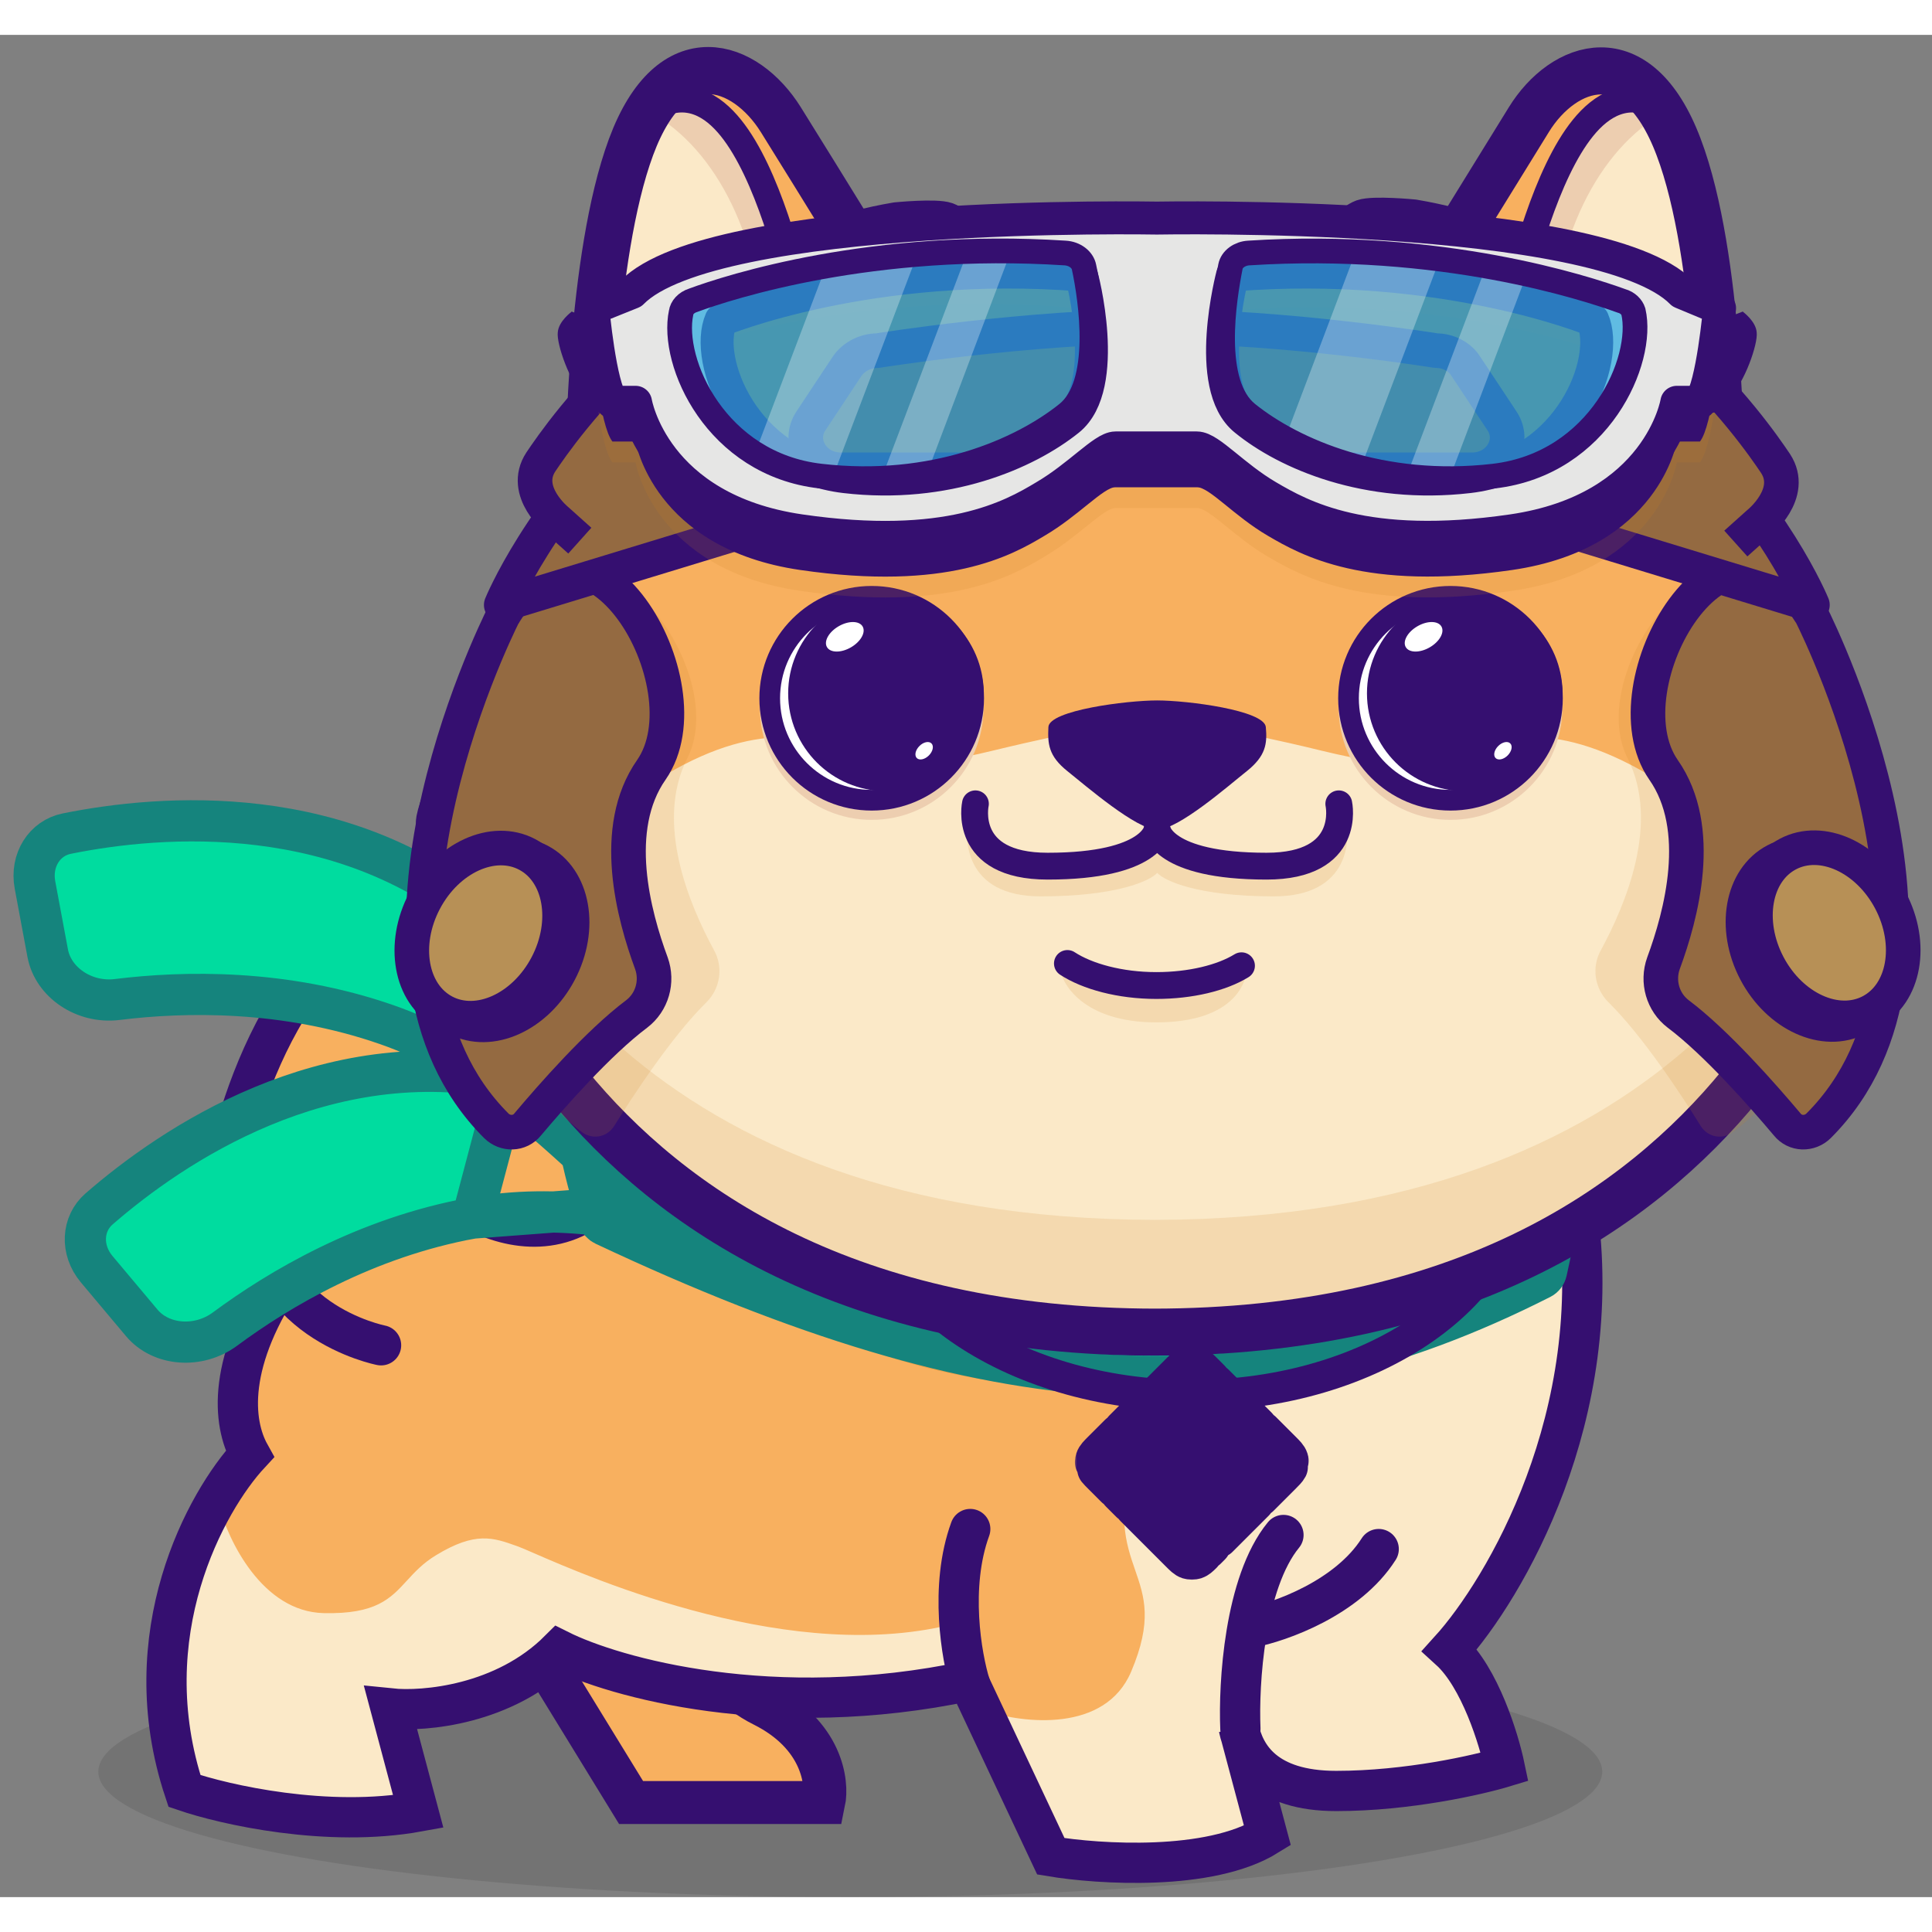<svg width="90" height="90" viewBox="0 0 360 347" fill="none" xmlns="http://www.w3.org/2000/svg">
<rect x="0" y="0" width="360" height="347" fill="#808080" stroke="none"/>
<ellipse opacity="0.1" cx="158.438" cy="323.626" rx="140.115" ry="23.375" fill="black"/>
<path d="M117.591 329.375L95.923 294.054L130.057 290.492C129.562 295.142 131.303 305.808 142.226 311.269C153.149 316.731 154.296 325.615 153.505 329.375H117.591Z" fill="#F8B05F" stroke="#350F70" stroke-width="8"/>
<path d="M53.593 230.487C62.818 217.162 117.228 204.008 143.28 199.096C191.113 189.273 288.189 179.365 293.826 218.315C299.464 257.265 280.373 289.637 270.123 300.955C275.761 306.08 279.306 317.611 280.373 322.736C275.462 324.231 262.308 327.221 248.983 327.221C237.162 327.221 232.861 322.015 231.295 317.262L236.17 335.549C225.408 342.211 204.78 340.887 195.811 339.393L180.436 306.721C144.049 314.408 114.452 306.08 104.202 300.955C93.952 311.205 79.004 312.486 72.811 311.846L77.936 331.064C61.024 334.139 41.848 329.783 34.374 327.221C24.637 298.008 38.431 273.195 46.546 264.44C43.343 258.674 42.062 247.143 53.593 230.487Z" fill="#F8B05F"/>
<path d="M293.22 215.433C293.48 216.362 293.683 217.322 293.826 218.314C299.464 257.264 280.373 289.637 270.123 300.955C275.761 306.08 279.306 317.611 280.373 322.736C275.462 324.231 262.308 327.22 248.983 327.22C237.162 327.22 232.861 322.015 231.295 317.262L236.17 335.548C225.408 342.211 204.78 340.887 195.811 339.392L180.436 306.72C144.049 314.408 114.452 306.08 104.202 300.955C93.952 311.205 79.004 312.486 72.811 311.845L77.936 331.064C61.024 334.139 41.848 329.783 34.374 327.22C26.97 305.006 33.172 285.336 40.137 273.337L40.74 273.841C42.481 280.479 48.836 293.82 60.327 294.081C70.063 294.303 72.75 291.375 75.809 288.042C77.263 286.457 78.801 284.781 81.221 283.308C88.589 278.823 91.871 279.997 96.31 281.585C96.394 281.615 96.479 281.645 96.564 281.676C97.062 281.854 98.019 282.27 99.372 282.859C110.444 287.679 148.081 304.063 178.336 295.917L183.681 312.311C190.69 314.628 205.92 316.41 210.767 305.005C214.793 295.532 213.232 291.016 211.522 286.071C210.659 283.576 209.758 280.971 209.519 277.564C209.476 276.943 209.427 276.31 209.377 275.667C208.61 265.796 207.668 253.671 224.193 249.135C231.57 247.11 234.521 240.538 237.62 233.638C241.916 224.074 246.496 213.877 263.536 214.278C266.772 214.354 269.794 214.405 272.613 214.453C281.304 214.599 288.064 214.713 293.22 215.433Z" fill="#FBE9C8"/>
<path d="M231.129 315.634C230.769 307.301 231.87 288.412 239.154 279.523" stroke="#350F70" stroke-width="7.5" stroke-linecap="round"/>
<path d="M232.981 296.807C238.537 295.727 251.098 291.282 256.901 282.147" stroke="#350F70" stroke-width="7.5" stroke-linecap="round"/>
<path d="M180.791 307.466C179.159 302.243 176.873 289.12 180.791 278.412" stroke="#350F70" stroke-width="7.5" stroke-linecap="round"/>
<path d="M143.28 199.096C117.228 204.008 62.818 217.162 53.593 230.487C42.062 247.143 43.343 258.674 46.546 264.44C38.431 273.195 24.637 298.008 34.374 327.221C41.848 329.783 61.024 334.139 77.936 331.064L72.811 311.846C79.004 312.486 93.952 311.205 104.202 300.955C114.452 306.08 144.049 314.408 180.436 306.721L195.811 339.393C204.78 340.887 225.408 342.211 236.17 335.549L230.82 315.481C231.888 320.606 235.658 327.221 248.983 327.221C262.308 327.221 275.462 324.231 280.373 322.736C279.306 317.611 275.761 306.08 270.123 300.955C280.373 289.637 299.464 257.265 293.826 218.315C288.189 179.365 191.113 189.273 143.28 199.096Z" stroke="#350F70" stroke-width="7.5"/>
<path d="M71.006 244.174C71.006 244.174 47.381 239.604 48.479 216.431L41.256 215.851C41.256 215.851 46.606 176.805 71.773 162.994C96.941 149.183 114.108 163.629 117.318 167.56C120.527 171.491 131.076 186.273 117.168 210.364C103.259 234.454 78.707 214.8 77.657 209.092C76.607 203.384 79.402 191.016 90.211 192.911" fill="#F8B05F"/>
<path d="M71.006 244.174C71.006 244.174 47.381 239.604 48.479 216.431L41.256 215.851C41.256 215.851 46.606 176.805 71.773 162.994C96.941 149.183 114.108 163.629 117.318 167.56C120.527 171.491 131.076 186.273 117.168 210.364C103.259 234.454 78.707 214.8 77.657 209.092C76.607 203.384 79.402 191.016 90.211 192.911" stroke="#350F70" stroke-width="7.5" stroke-miterlimit="10" stroke-linecap="round" stroke-linejoin="round"/>
<g style="" opacity="0.33">
<path d="M205.937 252.359C294.745 252.359 309.126 181.554 309.565 178.81C310.004 175.955 287.939 126.776 287.939 126.776C287.939 126.776 287.939 97.137 281.901 81.219C275.864 65.192 263.898 68.376 260.276 77.267C256.653 86.049 242.712 105.699 242.712 105.699C212.743 100.54 205.937 101.308 205.937 101.308H206.596C206.596 101.308 199.789 100.54 169.821 105.699C169.821 105.699 155.769 86.049 152.257 77.267C148.744 68.485 136.559 65.192 130.631 81.219C124.703 97.246 124.593 126.776 124.593 126.776C124.593 126.776 102.638 175.955 102.968 178.81C103.297 181.664 117.787 252.359 206.596 252.359" fill="#CC801F"/>
</g>
<path d="M108.363 191.259C116.168 193.438 123.689 195.705 131.028 197.916C151.828 204.184 171.164 210.011 191.349 212.164C219.006 215.115 248.36 211.25 286.336 193.154C286.836 192.916 287.372 192.89 287.797 193.012C288.197 193.126 288.447 193.347 288.589 193.628C293.884 204.111 292.061 212.461 288.22 230.062L288.149 230.387C288.02 230.977 287.631 231.47 287.135 231.721C260.209 245.373 234.812 251.36 207.174 249.776C179.448 248.187 149.201 238.965 112.621 221.758C112.118 221.522 111.762 221.1 111.618 220.651C110.207 216.243 108.739 210.962 107.795 205.726C106.84 200.434 106.472 195.463 107.072 191.566C107.085 191.476 107.108 191.446 107.115 191.436L107.116 191.436C107.128 191.418 107.168 191.373 107.264 191.322C107.477 191.209 107.88 191.124 108.363 191.259Z" fill="#00DC9F" stroke="#15847D" stroke-width="7.715"/>
<path d="M94.841 194.649L94.838 194.648C60.574 187.524 31.975 207.02 18.452 218.771C15.295 221.514 14.983 226.382 18.018 229.998L26.417 240.002C29.984 244.251 36.961 244.828 41.928 241.151C51.963 233.723 68.083 224.107 88.009 220.477L94.841 194.649ZM94.841 194.649C102.98 196.333 111.638 199.631 120.92 203.166M94.841 194.649L120.92 203.166M183.592 213.255L183.894 217.081C184.863 217.004 185.889 217.559 186.407 218.332C186.614 218.641 186.638 218.837 186.641 218.885C186.637 218.892 186.63 218.902 186.62 218.914C186.6 218.94 186.562 218.984 186.498 219.041C183.903 221.332 180.692 223.344 176.675 224.863L176.67 224.865C163.207 229.977 150.192 227.708 135.627 224.504C134.608 224.28 133.582 224.051 132.548 223.821C119.046 220.811 104.236 217.51 88.012 220.476L183.592 213.255ZM183.592 213.255L183.775 217.088C178.477 217.341 172.979 217.345 167.559 216.831M183.592 213.255L167.559 216.831M120.92 203.166C121.185 203.267 121.45 203.368 121.716 203.469M120.92 203.166L121.716 203.469M121.716 203.469C131.168 207.068 141.201 210.843 151.317 212.897M121.716 203.469L151.317 212.897M151.317 212.897C151.555 212.945 151.734 213.036 152.325 213.337C152.525 213.439 152.773 213.565 153.087 213.722L154.803 210.29L153.254 213.801C158.095 215.936 163.116 216.46 167.559 216.831M151.317 212.897L167.559 216.831" fill="#00DC9F" stroke="#15847D" stroke-width="7.676"/>
<path d="M147.047 232.092L147.034 232.09C132.847 229.933 122.676 221.537 111.59 211.535C110.821 210.841 110.048 210.14 109.269 209.433C99.005 200.122 87.732 189.895 72.104 184.443C52.987 177.775 34.225 178.212 21.834 179.743C15.699 180.501 9.907 176.567 8.89 171.113L6.519 158.399C5.653 153.754 8.325 149.666 12.428 148.836C29.976 145.287 64.433 142.441 90.801 165.503L90.806 165.507C97.064 170.961 102.863 177.972 109.056 185.458C111.648 188.591 114.309 191.808 117.101 195.029C126.316 205.658 136.783 216.057 150.015 221.176C159.581 224.878 167.495 223.925 173.685 220.803C179.716 217.762 183.765 212.843 186.174 209.119C186.206 209.071 186.262 209.009 186.359 208.95C186.391 208.931 186.425 208.913 186.46 208.898C184.591 212.422 180.604 218.907 174.358 224.196C167.792 229.756 158.84 233.924 147.047 232.092Z" fill="#00DC9F" stroke="#15847D" stroke-width="7.676"/>
<path d="M282.797 211.882C282.797 222.978 276.379 233.322 265.4 241.011C254.431 248.694 239.122 253.538 222.074 253.538C205.026 253.538 189.716 248.694 178.747 241.011C167.768 233.322 161.35 222.978 161.35 211.882C161.35 200.785 167.768 190.442 178.747 182.752C189.716 175.07 205.026 170.225 222.074 170.225C239.122 170.225 254.431 175.07 265.4 182.752C276.379 190.442 282.797 200.785 282.797 211.882Z" stroke="#350F70" stroke-width="5.825"/>
<mask id="path-16-outside-1_1721_71" maskUnits="userSpaceOnUse" x="200.177" y="244.138" width="44" height="44" fill="black">
<rect fill="white" x="200.177" y="244.138" width="44" height="44"/>
<path d="M230.118 260.573L230.105 260.568C230.097 260.565 230.09 260.562 230.083 260.556C230.072 260.544 230.064 260.53 230.06 260.515C230.055 260.5 230.054 260.484 230.057 260.469L230.779 256.052L234.167 259.441L230.644 260.94C230.634 260.944 230.624 260.946 230.613 260.945H230.599C230.594 260.942 230.59 260.939 230.58 260.929C230.449 260.783 230.292 260.663 230.118 260.573V260.573ZM235.032 260.304L238.654 263.926C239.406 264.68 239.783 265.055 239.92 265.491C239.941 265.555 239.957 265.62 239.971 265.686L231.314 262.02C231.309 262.018 231.305 262.016 231.3 262.014C231.265 262 231.225 261.985 231.225 261.949C231.225 261.913 231.266 261.897 231.301 261.883L231.312 261.878L235.032 260.304ZM239.823 266.849C239.636 267.2 239.272 267.565 238.655 268.182L234.571 272.265L229.289 271.165L229.261 271.16C229.214 271.152 229.164 271.144 229.164 271.102C229.144 270.884 229.08 270.673 228.974 270.481C228.869 270.289 228.725 270.121 228.552 269.987C228.531 269.965 228.536 269.932 228.543 269.901C228.543 269.896 228.543 269.892 228.545 269.888L229.538 263.789L229.542 263.769C229.548 263.722 229.556 263.668 229.598 263.668C229.811 263.641 230.016 263.573 230.203 263.466C230.389 263.359 230.552 263.216 230.682 263.046C230.691 263.037 230.696 263.027 230.707 263.021C230.737 263.007 230.773 263.021 230.804 263.034L239.822 266.849H239.823ZM233.632 273.205L226.916 279.92L228.065 272.855L228.067 272.846C228.068 272.836 228.07 272.827 228.073 272.819C228.082 272.796 228.107 272.787 228.13 272.777L228.141 272.773C228.393 272.665 228.615 272.5 228.791 272.29C228.813 272.263 228.84 272.238 228.875 272.234C228.884 272.232 228.893 272.232 228.902 272.234L233.631 273.206L233.632 273.205ZM225.495 281.342L224.738 282.099L216.369 270.004C216.366 269.999 216.363 269.995 216.359 269.991C216.346 269.973 216.332 269.955 216.335 269.935C216.335 269.92 216.345 269.907 216.356 269.895L216.365 269.883C216.39 269.846 216.412 269.808 216.435 269.768L216.454 269.736L216.457 269.733C216.47 269.71 216.482 269.689 216.504 269.677C216.524 269.667 216.551 269.671 216.572 269.676L225.844 271.588C225.87 271.592 225.894 271.602 225.915 271.619C225.927 271.631 225.93 271.644 225.933 271.659C225.998 271.904 226.118 272.13 226.285 272.32C226.451 272.511 226.66 272.66 226.894 272.757C226.92 272.77 226.908 272.799 226.896 272.83C226.89 272.843 226.886 272.857 226.882 272.872C226.766 273.582 225.764 279.692 225.495 281.342ZM223.913 282.922C223.355 283.474 223.026 283.767 222.654 283.884C222.288 284 221.894 284 221.527 283.884C221.092 283.746 220.715 283.37 219.963 282.617L211.559 274.213L213.754 270.808C213.764 270.792 213.774 270.777 213.791 270.764C213.815 270.748 213.848 270.755 213.876 270.764C214.38 270.917 214.921 270.889 215.407 270.687C215.432 270.678 215.458 270.671 215.477 270.689C215.487 270.698 215.496 270.708 215.503 270.719L223.913 282.923V282.922ZM210.748 273.403L208.82 271.475L212.628 269.851C212.638 269.846 212.648 269.844 212.659 269.844C212.69 269.844 212.709 269.876 212.726 269.905C212.764 269.964 212.805 270.021 212.847 270.077L212.86 270.092C212.871 270.108 212.863 270.123 212.852 270.138L210.749 273.403H210.748ZM207.967 270.622L205.528 268.182C205.113 267.767 204.812 267.467 204.603 267.208L212.019 268.746C212.029 268.748 212.038 268.749 212.047 268.751C212.093 268.758 212.144 268.766 212.144 268.809C212.144 268.856 212.089 268.878 212.042 268.895L212.02 268.905L207.967 270.622ZM204.177 265.953C204.185 265.796 204.213 265.641 204.261 265.491C204.399 265.055 204.775 264.68 205.528 263.926L208.649 260.805C210.087 262.891 211.528 264.974 212.973 267.054C212.998 267.088 213.026 267.125 212.997 267.153C212.86 267.304 212.724 267.468 212.628 267.647C212.617 267.67 212.601 267.69 212.581 267.705C212.569 267.712 212.556 267.709 212.542 267.707H212.54L204.177 265.953V265.953ZM209.485 259.97L213.68 255.773C214.075 255.946 215.512 256.552 216.795 257.094C217.767 257.505 218.653 257.879 218.931 258.001C218.959 258.012 218.985 258.023 218.997 258.051C219.004 258.068 219 258.089 218.997 258.107C218.93 258.41 218.94 258.725 219.025 259.023C219.111 259.321 219.269 259.593 219.485 259.815C219.513 259.843 219.485 259.884 219.461 259.918L219.448 259.938L215.187 266.539C215.175 266.557 215.165 266.573 215.146 266.585C215.124 266.599 215.092 266.593 215.066 266.586C214.9 266.543 214.73 266.52 214.559 266.517C214.405 266.517 214.239 266.545 214.071 266.576H214.07C214.051 266.579 214.034 266.582 214.019 266.571C214.003 266.558 213.989 266.542 213.977 266.524L209.484 259.97H209.485ZM214.53 254.925L219.963 249.492C220.715 248.739 221.092 248.363 221.527 248.225C221.894 248.109 222.288 248.109 222.654 248.225C223.09 248.363 223.467 248.739 224.219 249.492L225.396 250.669L221.532 256.654C221.523 256.671 221.509 256.687 221.494 256.699C221.47 256.715 221.438 256.708 221.41 256.699C221.105 256.606 220.782 256.589 220.47 256.65C220.157 256.71 219.864 256.845 219.615 257.045C219.59 257.071 219.553 257.056 219.521 257.042C219.016 256.822 215.091 255.163 214.53 254.925V254.925ZM226.217 251.49L229.785 255.058L228.925 260.383V260.397C228.924 260.409 228.922 260.421 228.918 260.432C228.908 260.451 228.89 260.455 228.871 260.46C228.687 260.516 228.514 260.602 228.359 260.715C228.352 260.72 228.346 260.725 228.34 260.731C228.33 260.742 228.32 260.753 228.303 260.755C228.289 260.755 228.275 260.753 228.263 260.748L222.825 258.438L222.815 258.433C222.781 258.419 222.74 258.402 222.74 258.367C222.708 258.064 222.609 257.772 222.45 257.512C222.424 257.469 222.395 257.424 222.417 257.38L226.217 251.49ZM222.542 259.532L227.639 261.691C227.667 261.704 227.698 261.716 227.71 261.745C227.715 261.763 227.715 261.781 227.71 261.799C227.695 261.873 227.682 261.958 227.682 262.044V262.187C227.682 262.223 227.646 262.238 227.612 262.252L227.602 262.256C226.794 262.6 216.266 267.09 216.25 267.09C216.234 267.09 216.217 267.09 216.201 267.074C216.173 267.046 216.201 267.007 216.227 266.971C216.231 266.965 216.236 266.959 216.24 266.953L220.428 260.467L220.436 260.456C220.46 260.416 220.488 260.372 220.533 260.372L220.575 260.379C220.67 260.392 220.755 260.404 220.84 260.404C221.475 260.404 222.064 260.095 222.419 259.566C222.427 259.552 222.438 259.539 222.451 259.529C222.476 259.51 222.513 259.519 222.542 259.532V259.532ZM216.705 268.116L228.181 263.222C228.181 263.222 228.198 263.222 228.214 263.238C228.277 263.3 228.33 263.342 228.381 263.382L228.407 263.398C228.43 263.411 228.453 263.426 228.455 263.45C228.455 263.459 228.455 263.465 228.453 263.473L227.47 269.512L227.466 269.537C227.46 269.583 227.453 269.637 227.409 269.637C227.147 269.654 226.893 269.736 226.67 269.873C226.446 270.011 226.26 270.202 226.126 270.428L226.122 270.436C226.109 270.457 226.096 270.478 226.075 270.489C226.055 270.498 226.03 270.494 226.009 270.49L216.858 268.602C216.848 268.6 216.715 268.117 216.705 268.116V268.116Z"/>
</mask>
<path d="M230.118 260.573L230.105 260.568C230.097 260.565 230.09 260.562 230.083 260.556C230.072 260.544 230.064 260.53 230.06 260.515C230.055 260.5 230.054 260.484 230.057 260.469L230.779 256.052L234.167 259.441L230.644 260.94C230.634 260.944 230.624 260.946 230.613 260.945H230.599C230.594 260.942 230.59 260.939 230.58 260.929C230.449 260.783 230.292 260.663 230.118 260.573V260.573ZM235.032 260.304L238.654 263.926C239.406 264.68 239.783 265.055 239.92 265.491C239.941 265.555 239.957 265.62 239.971 265.686L231.314 262.02C231.309 262.018 231.305 262.016 231.3 262.014C231.265 262 231.225 261.985 231.225 261.949C231.225 261.913 231.266 261.897 231.301 261.883L231.312 261.878L235.032 260.304ZM239.823 266.849C239.636 267.2 239.272 267.565 238.655 268.182L234.571 272.265L229.289 271.165L229.261 271.16C229.214 271.152 229.164 271.144 229.164 271.102C229.144 270.884 229.08 270.673 228.974 270.481C228.869 270.289 228.725 270.121 228.552 269.987C228.531 269.965 228.536 269.932 228.543 269.901C228.543 269.896 228.543 269.892 228.545 269.888L229.538 263.789L229.542 263.769C229.548 263.722 229.556 263.668 229.598 263.668C229.811 263.641 230.016 263.573 230.203 263.466C230.389 263.359 230.552 263.216 230.682 263.046C230.691 263.037 230.696 263.027 230.707 263.021C230.737 263.007 230.773 263.021 230.804 263.034L239.822 266.849H239.823ZM233.632 273.205L226.916 279.92L228.065 272.855L228.067 272.846C228.068 272.836 228.07 272.827 228.073 272.819C228.082 272.796 228.107 272.787 228.13 272.777L228.141 272.773C228.393 272.665 228.615 272.5 228.791 272.29C228.813 272.263 228.84 272.238 228.875 272.234C228.884 272.232 228.893 272.232 228.902 272.234L233.631 273.206L233.632 273.205ZM225.495 281.342L224.738 282.099L216.369 270.004C216.366 269.999 216.363 269.995 216.359 269.991C216.346 269.973 216.332 269.955 216.335 269.935C216.335 269.92 216.345 269.907 216.356 269.895L216.365 269.883C216.39 269.846 216.412 269.808 216.435 269.768L216.454 269.736L216.457 269.733C216.47 269.71 216.482 269.689 216.504 269.677C216.524 269.667 216.551 269.671 216.572 269.676L225.844 271.588C225.87 271.592 225.894 271.602 225.915 271.619C225.927 271.631 225.93 271.644 225.933 271.659C225.998 271.904 226.118 272.13 226.285 272.32C226.451 272.511 226.66 272.66 226.894 272.757C226.92 272.77 226.908 272.799 226.896 272.83C226.89 272.843 226.886 272.857 226.882 272.872C226.766 273.582 225.764 279.692 225.495 281.342ZM223.913 282.922C223.355 283.474 223.026 283.767 222.654 283.884C222.288 284 221.894 284 221.527 283.884C221.092 283.746 220.715 283.37 219.963 282.617L211.559 274.213L213.754 270.808C213.764 270.792 213.774 270.777 213.791 270.764C213.815 270.748 213.848 270.755 213.876 270.764C214.38 270.917 214.921 270.889 215.407 270.687C215.432 270.678 215.458 270.671 215.477 270.689C215.487 270.698 215.496 270.708 215.503 270.719L223.913 282.923V282.922ZM210.748 273.403L208.82 271.475L212.628 269.851C212.638 269.846 212.648 269.844 212.659 269.844C212.69 269.844 212.709 269.876 212.726 269.905C212.764 269.964 212.805 270.021 212.847 270.077L212.86 270.092C212.871 270.108 212.863 270.123 212.852 270.138L210.749 273.403H210.748ZM207.967 270.622L205.528 268.182C205.113 267.767 204.812 267.467 204.603 267.208L212.019 268.746C212.029 268.748 212.038 268.749 212.047 268.751C212.093 268.758 212.144 268.766 212.144 268.809C212.144 268.856 212.089 268.878 212.042 268.895L212.02 268.905L207.967 270.622ZM204.177 265.953C204.185 265.796 204.213 265.641 204.261 265.491C204.399 265.055 204.775 264.68 205.528 263.926L208.649 260.805C210.087 262.891 211.528 264.974 212.973 267.054C212.998 267.088 213.026 267.125 212.997 267.153C212.86 267.304 212.724 267.468 212.628 267.647C212.617 267.67 212.601 267.69 212.581 267.705C212.569 267.712 212.556 267.709 212.542 267.707H212.54L204.177 265.953V265.953ZM209.485 259.97L213.68 255.773C214.075 255.946 215.512 256.552 216.795 257.094C217.767 257.505 218.653 257.879 218.931 258.001C218.959 258.012 218.985 258.023 218.997 258.051C219.004 258.068 219 258.089 218.997 258.107C218.93 258.41 218.94 258.725 219.025 259.023C219.111 259.321 219.269 259.593 219.485 259.815C219.513 259.843 219.485 259.884 219.461 259.918L219.448 259.938L215.187 266.539C215.175 266.557 215.165 266.573 215.146 266.585C215.124 266.599 215.092 266.593 215.066 266.586C214.9 266.543 214.73 266.52 214.559 266.517C214.405 266.517 214.239 266.545 214.071 266.576H214.07C214.051 266.579 214.034 266.582 214.019 266.571C214.003 266.558 213.989 266.542 213.977 266.524L209.484 259.97H209.485ZM214.53 254.925L219.963 249.492C220.715 248.739 221.092 248.363 221.527 248.225C221.894 248.109 222.288 248.109 222.654 248.225C223.09 248.363 223.467 248.739 224.219 249.492L225.396 250.669L221.532 256.654C221.523 256.671 221.509 256.687 221.494 256.699C221.47 256.715 221.438 256.708 221.41 256.699C221.105 256.606 220.782 256.589 220.47 256.65C220.157 256.71 219.864 256.845 219.615 257.045C219.59 257.071 219.553 257.056 219.521 257.042C219.016 256.822 215.091 255.163 214.53 254.925V254.925ZM226.217 251.49L229.785 255.058L228.925 260.383V260.397C228.924 260.409 228.922 260.421 228.918 260.432C228.908 260.451 228.89 260.455 228.871 260.46C228.687 260.516 228.514 260.602 228.359 260.715C228.352 260.72 228.346 260.725 228.34 260.731C228.33 260.742 228.32 260.753 228.303 260.755C228.289 260.755 228.275 260.753 228.263 260.748L222.825 258.438L222.815 258.433C222.781 258.419 222.74 258.402 222.74 258.367C222.708 258.064 222.609 257.772 222.45 257.512C222.424 257.469 222.395 257.424 222.417 257.38L226.217 251.49ZM222.542 259.532L227.639 261.691C227.667 261.704 227.698 261.716 227.71 261.745C227.715 261.763 227.715 261.781 227.71 261.799C227.695 261.873 227.682 261.958 227.682 262.044V262.187C227.682 262.223 227.646 262.238 227.612 262.252L227.602 262.256C226.794 262.6 216.266 267.09 216.25 267.09C216.234 267.09 216.217 267.09 216.201 267.074C216.173 267.046 216.201 267.007 216.227 266.971C216.231 266.965 216.236 266.959 216.24 266.953L220.428 260.467L220.436 260.456C220.46 260.416 220.488 260.372 220.533 260.372L220.575 260.379C220.67 260.392 220.755 260.404 220.84 260.404C221.475 260.404 222.064 260.095 222.419 259.566C222.427 259.552 222.438 259.539 222.451 259.529C222.476 259.51 222.513 259.519 222.542 259.532V259.532ZM216.705 268.116L228.181 263.222C228.181 263.222 228.198 263.222 228.214 263.238C228.277 263.3 228.33 263.342 228.381 263.382L228.407 263.398C228.43 263.411 228.453 263.426 228.455 263.45C228.455 263.459 228.455 263.465 228.453 263.473L227.47 269.512L227.466 269.537C227.46 269.583 227.453 269.637 227.409 269.637C227.147 269.654 226.893 269.736 226.67 269.873C226.446 270.011 226.26 270.202 226.126 270.428L226.122 270.436C226.109 270.457 226.096 270.478 226.075 270.489C226.055 270.498 226.03 270.494 226.009 270.49L216.858 268.602C216.848 268.6 216.715 268.117 216.705 268.116V268.116Z" fill="url(#paint0_radial_1721_71)"/>
<path d="M230.118 260.573L230.105 260.568C230.097 260.565 230.09 260.562 230.083 260.556C230.072 260.544 230.064 260.53 230.06 260.515C230.055 260.5 230.054 260.484 230.057 260.469L230.779 256.052L234.167 259.441L230.644 260.94C230.634 260.944 230.624 260.946 230.613 260.945H230.599C230.594 260.942 230.59 260.939 230.58 260.929C230.449 260.783 230.292 260.663 230.118 260.573V260.573ZM235.032 260.304L238.654 263.926C239.406 264.68 239.783 265.055 239.92 265.491C239.941 265.555 239.957 265.62 239.971 265.686L231.314 262.02C231.309 262.018 231.305 262.016 231.3 262.014C231.265 262 231.225 261.985 231.225 261.949C231.225 261.913 231.266 261.897 231.301 261.883L231.312 261.878L235.032 260.304ZM239.823 266.849C239.636 267.2 239.272 267.565 238.655 268.182L234.571 272.265L229.289 271.165L229.261 271.16C229.214 271.152 229.164 271.144 229.164 271.102C229.144 270.884 229.08 270.673 228.974 270.481C228.869 270.289 228.725 270.121 228.552 269.987C228.531 269.965 228.536 269.932 228.543 269.901C228.543 269.896 228.543 269.892 228.545 269.888L229.538 263.789L229.542 263.769C229.548 263.722 229.556 263.668 229.598 263.668C229.811 263.641 230.016 263.573 230.203 263.466C230.389 263.359 230.552 263.216 230.682 263.046C230.691 263.037 230.696 263.027 230.707 263.021C230.737 263.007 230.773 263.021 230.804 263.034L239.822 266.849H239.823ZM233.632 273.205L226.916 279.92L228.065 272.855L228.067 272.846C228.068 272.836 228.07 272.827 228.073 272.819C228.082 272.796 228.107 272.787 228.13 272.777L228.141 272.773C228.393 272.665 228.615 272.5 228.791 272.29C228.813 272.263 228.84 272.238 228.875 272.234C228.884 272.232 228.893 272.232 228.902 272.234L233.631 273.206L233.632 273.205ZM225.495 281.342L224.738 282.099L216.369 270.004C216.366 269.999 216.363 269.995 216.359 269.991C216.346 269.973 216.332 269.955 216.335 269.935C216.335 269.92 216.345 269.907 216.356 269.895L216.365 269.883C216.39 269.846 216.412 269.808 216.435 269.768L216.454 269.736L216.457 269.733C216.47 269.71 216.482 269.689 216.504 269.677C216.524 269.667 216.551 269.671 216.572 269.676L225.844 271.588C225.87 271.592 225.894 271.602 225.915 271.619C225.927 271.631 225.93 271.644 225.933 271.659C225.998 271.904 226.118 272.13 226.285 272.32C226.451 272.511 226.66 272.66 226.894 272.757C226.92 272.77 226.908 272.799 226.896 272.83C226.89 272.843 226.886 272.857 226.882 272.872C226.766 273.582 225.764 279.692 225.495 281.342ZM223.913 282.922C223.355 283.474 223.026 283.767 222.654 283.884C222.288 284 221.894 284 221.527 283.884C221.092 283.746 220.715 283.37 219.963 282.617L211.559 274.213L213.754 270.808C213.764 270.792 213.774 270.777 213.791 270.764C213.815 270.748 213.848 270.755 213.876 270.764C214.38 270.917 214.921 270.889 215.407 270.687C215.432 270.678 215.458 270.671 215.477 270.689C215.487 270.698 215.496 270.708 215.503 270.719L223.913 282.923V282.922ZM210.748 273.403L208.82 271.475L212.628 269.851C212.638 269.846 212.648 269.844 212.659 269.844C212.69 269.844 212.709 269.876 212.726 269.905C212.764 269.964 212.805 270.021 212.847 270.077L212.86 270.092C212.871 270.108 212.863 270.123 212.852 270.138L210.749 273.403H210.748ZM207.967 270.622L205.528 268.182C205.113 267.767 204.812 267.467 204.603 267.208L212.019 268.746C212.029 268.748 212.038 268.749 212.047 268.751C212.093 268.758 212.144 268.766 212.144 268.809C212.144 268.856 212.089 268.878 212.042 268.895L212.02 268.905L207.967 270.622ZM204.177 265.953C204.185 265.796 204.213 265.641 204.261 265.491C204.399 265.055 204.775 264.68 205.528 263.926L208.649 260.805C210.087 262.891 211.528 264.974 212.973 267.054C212.998 267.088 213.026 267.125 212.997 267.153C212.86 267.304 212.724 267.468 212.628 267.647C212.617 267.67 212.601 267.69 212.581 267.705C212.569 267.712 212.556 267.709 212.542 267.707H212.54L204.177 265.953V265.953ZM209.485 259.97L213.68 255.773C214.075 255.946 215.512 256.552 216.795 257.094C217.767 257.505 218.653 257.879 218.931 258.001C218.959 258.012 218.985 258.023 218.997 258.051C219.004 258.068 219 258.089 218.997 258.107C218.93 258.41 218.94 258.725 219.025 259.023C219.111 259.321 219.269 259.593 219.485 259.815C219.513 259.843 219.485 259.884 219.461 259.918L219.448 259.938L215.187 266.539C215.175 266.557 215.165 266.573 215.146 266.585C215.124 266.599 215.092 266.593 215.066 266.586C214.9 266.543 214.73 266.52 214.559 266.517C214.405 266.517 214.239 266.545 214.071 266.576H214.07C214.051 266.579 214.034 266.582 214.019 266.571C214.003 266.558 213.989 266.542 213.977 266.524L209.484 259.97H209.485ZM214.53 254.925L219.963 249.492C220.715 248.739 221.092 248.363 221.527 248.225C221.894 248.109 222.288 248.109 222.654 248.225C223.09 248.363 223.467 248.739 224.219 249.492L225.396 250.669L221.532 256.654C221.523 256.671 221.509 256.687 221.494 256.699C221.47 256.715 221.438 256.708 221.41 256.699C221.105 256.606 220.782 256.589 220.47 256.65C220.157 256.71 219.864 256.845 219.615 257.045C219.59 257.071 219.553 257.056 219.521 257.042C219.016 256.822 215.091 255.163 214.53 254.925V254.925ZM226.217 251.49L229.785 255.058L228.925 260.383V260.397C228.924 260.409 228.922 260.421 228.918 260.432C228.908 260.451 228.89 260.455 228.871 260.46C228.687 260.516 228.514 260.602 228.359 260.715C228.352 260.72 228.346 260.725 228.34 260.731C228.33 260.742 228.32 260.753 228.303 260.755C228.289 260.755 228.275 260.753 228.263 260.748L222.825 258.438L222.815 258.433C222.781 258.419 222.74 258.402 222.74 258.367C222.708 258.064 222.609 257.772 222.45 257.512C222.424 257.469 222.395 257.424 222.417 257.38L226.217 251.49ZM222.542 259.532L227.639 261.691C227.667 261.704 227.698 261.716 227.71 261.745C227.715 261.763 227.715 261.781 227.71 261.799C227.695 261.873 227.682 261.958 227.682 262.044V262.187C227.682 262.223 227.646 262.238 227.612 262.252L227.602 262.256C226.794 262.6 216.266 267.09 216.25 267.09C216.234 267.09 216.217 267.09 216.201 267.074C216.173 267.046 216.201 267.007 216.227 266.971C216.231 266.965 216.236 266.959 216.24 266.953L220.428 260.467L220.436 260.456C220.46 260.416 220.488 260.372 220.533 260.372L220.575 260.379C220.67 260.392 220.755 260.404 220.84 260.404C221.475 260.404 222.064 260.095 222.419 259.566C222.427 259.552 222.438 259.539 222.451 259.529C222.476 259.51 222.513 259.519 222.542 259.532V259.532ZM216.705 268.116L228.181 263.222C228.181 263.222 228.198 263.222 228.214 263.238C228.277 263.3 228.33 263.342 228.381 263.382L228.407 263.398C228.43 263.411 228.453 263.426 228.455 263.45C228.455 263.459 228.455 263.465 228.453 263.473L227.47 269.512L227.466 269.537C227.46 269.583 227.453 269.637 227.409 269.637C227.147 269.654 226.893 269.736 226.67 269.873C226.446 270.011 226.26 270.202 226.126 270.428L226.122 270.436C226.109 270.457 226.096 270.478 226.075 270.489C226.055 270.498 226.03 270.494 226.009 270.49L216.858 268.602C216.848 268.6 216.715 268.117 216.705 268.116V268.116Z" stroke="#350F70" stroke-width="7.767" stroke-linecap="round" stroke-linejoin="round" mask="url(#path-16-outside-1_1721_71)"/>
<path d="M214.761 241.731C329.359 241.731 347.916 150.364 348.483 146.822C349.049 143.139 320.577 79.678 320.577 79.678C320.577 79.678 320.577 41.432 312.786 20.892C304.995 0.21 289.554 4.318 284.88 15.792C280.205 27.125 262.215 52.481 262.215 52.481C223.544 45.823 214.761 46.815 214.761 46.815H215.611C215.611 46.815 206.828 45.823 168.157 52.481C168.157 52.481 150.025 27.125 145.492 15.792C140.959 4.46 125.236 0.21 117.586 20.892C109.937 41.573 109.795 79.678 109.795 79.678C109.795 79.678 81.465 143.139 81.889 146.822C82.314 150.505 101.013 241.731 215.611 241.731" fill="#F8B05F"/>
<path d="M122.372 13.316C122.093 13.471 121.847 13.68 121.648 13.93C119.844 16.206 118.254 19.154 116.979 22.583C113.503 31.915 111.671 44.72 110.678 55.706C109.746 66.021 109.537 74.949 109.458 78.287C109.453 78.523 109.448 78.732 109.444 78.91C109.422 79.786 109.874 80.606 110.627 81.055C111.38 81.504 112.316 81.512 113.076 81.076C118.49 77.974 125.323 74.208 131.956 70.936C138.641 67.64 144.947 64.936 149.367 63.853L149.341 63.748C150.078 63.433 150.806 62.832 150.999 62.5C151.082 62.291 151.172 61.956 151.193 61.835C151.221 61.64 151.217 61.483 151.217 61.45C151.215 61.344 151.207 61.257 151.205 61.229C151.197 61.152 151.187 61.073 151.179 61.012C151.161 60.88 151.134 60.703 151.101 60.495C151.033 60.073 150.929 59.469 150.791 58.713C150.514 57.2 150.095 55.059 149.538 52.521C148.426 47.455 146.754 40.764 144.558 34.33C142.382 27.959 139.609 21.586 136.201 17.343C134.492 15.216 132.469 13.427 130.089 12.568C127.595 11.667 124.96 11.88 122.372 13.316Z" fill="#EDCEB0" stroke="#350F70" stroke-width="4.853" stroke-miterlimit="10" stroke-linecap="round" stroke-linejoin="round"/>
<path d="M309.603 13.922C309.403 13.673 309.157 13.465 308.877 13.312C306.274 11.88 303.628 11.669 301.123 12.565C298.73 13.422 296.691 15.207 294.966 17.335C291.527 21.578 288.729 27.951 286.533 34.324C284.316 40.758 282.63 47.45 281.508 52.517C280.945 55.055 280.522 57.196 280.243 58.709C280.103 59.465 279.999 60.069 279.93 60.492C279.896 60.7 279.869 60.876 279.851 61.009C279.843 61.07 279.833 61.149 279.825 61.227C279.823 61.255 279.814 61.343 279.813 61.45L279.813 61.452C279.812 61.49 279.81 61.645 279.837 61.838C279.858 61.96 279.95 62.297 280.035 62.508C280.229 62.84 280.958 63.438 281.693 63.75L281.668 63.854C286.132 64.938 292.498 67.644 299.243 70.94C305.937 74.212 312.832 77.978 318.295 81.081C319.055 81.513 319.99 81.502 320.74 81.052C321.491 80.603 321.941 79.784 321.919 78.91C321.915 78.731 321.91 78.523 321.904 78.287C321.825 74.949 321.614 66.02 320.674 55.704C319.672 44.718 317.823 31.912 314.315 22.578L309.603 13.922ZM309.603 13.922C311.424 16.198 313.028 19.146 314.315 22.578L309.603 13.922Z" fill="#EDCEB0" stroke="#350F70" stroke-width="4.853" stroke-miterlimit="10" stroke-linecap="round" stroke-linejoin="round"/>
<path d="M142.142 63.001C142.222 61.642 142.263 60.268 142.263 58.88C142.263 38.516 133.486 21.153 121.168 14.455C120.003 16.268 118.933 18.43 118.011 20.89C111.162 39.107 110.406 71.099 110.235 78.316C110.23 78.563 110.224 78.781 110.22 78.968C119.315 73.803 132.236 66.858 142.142 63.001Z" fill="#FBE9C8"/>
<path d="M289.222 63.001C289.142 61.642 289.101 60.268 289.101 58.88C289.101 38.516 297.878 21.153 310.196 14.455C311.361 16.268 312.431 18.43 313.354 20.89C320.202 39.107 320.958 71.099 321.129 78.316C321.135 78.563 321.14 78.781 321.145 78.968C312.05 73.803 299.128 66.858 289.222 63.001Z" fill="#FBE9C8"/>
<path d="M215.752 241.731C295.079 241.59 328.226 197.535 341.258 169.488C334.883 166.938 330.634 164.53 326.667 158.014C321.143 148.806 320.86 145.973 307.261 137.899C288.562 126.85 278.505 131.524 270.431 133.366C262.356 135.207 261.931 137.19 246.208 133.366C230.626 129.541 215.894 127.133 215.611 126.991C215.469 126.991 200.737 129.541 185.013 133.366C169.29 137.19 168.865 135.066 160.79 133.366C152.716 131.666 142.659 126.85 123.96 137.899C110.362 145.973 109.937 148.806 104.554 158.014C100.587 164.671 96.338 166.938 89.963 169.488C103.279 197.677 136.426 241.59 215.752 241.731Z" fill="#FBE9C8"/>
<g style="" opacity="0.15">
<path fill-rule="evenodd" clip-rule="evenodd" d="M346.492 140.257C339.488 162.993 311.04 220.616 215.183 220.805C119.49 220.616 90.876 163.312 83.862 140.422C82.565 143.868 81.815 146.2 81.887 146.823C82.311 150.501 100.964 241.505 215.183 241.731C215.041 241.731 214.9 241.731 214.758 241.731H215.608C215.466 241.731 215.325 241.731 215.183 241.731C329.402 241.505 347.914 150.36 348.48 146.823C348.577 146.19 347.817 143.793 346.492 140.257Z" fill="#CC801F"/>
</g>
<g style="" opacity="0.15">
<path d="M215.462 184.006C201.99 184.006 197.545 176.862 197.431 173.29C209.951 179.414 225.895 176.522 232.302 174.311C232.018 177.543 228.934 184.006 215.462 184.006Z" fill="#CC801F"/>
</g>
<g style="" opacity="0.15">
<path d="M180.783 144.338C179.228 149.733 179.675 160.524 193.907 160.524C208.139 160.524 214.322 157.608 215.635 156.149C216.947 157.608 223.13 160.524 237.362 160.524C251.594 160.524 252.041 149.733 250.486 144.338C250.486 148.421 246.84 154.983 238.383 156.149C231.617 157.083 220.398 152.941 215.635 150.754C210.871 152.941 199.652 157.083 192.886 156.149C184.429 154.983 180.783 148.421 180.783 144.338Z" fill="#CC801F"/>
</g>
<path d="M177.505 87.516C177.505 87.516 163.623 83.266 169.573 73.492C175.522 63.718 189.262 74.059 190.254 77.742C191.104 81.566 190.537 91.766 177.505 87.516Z" fill="#FBE9C8"/>
<path d="M235.867 128.974C235.584 125.858 221.277 124.016 215.611 124.016C209.944 124.016 195.496 125.858 195.354 128.974C195.212 132.091 195.354 134.357 198.895 137.19C202.437 140.023 211.786 148.097 215.611 148.097C219.577 148.097 228.926 139.882 232.326 137.19C235.867 134.357 236.15 132.091 235.867 128.974Z" fill="#350F70"/>
<path d="M215.61 148.097C215.61 148.097 214.76 154.897 195.212 154.897C179.205 154.897 181.755 143.281 181.755 143.281" stroke="#350F70" stroke-width="4.998" stroke-miterlimit="10" stroke-linecap="round"/>
<path d="M231.334 173.454C227.651 175.72 221.843 177.137 215.469 177.137C208.669 177.137 202.578 175.437 198.895 173.029" stroke="#350F70" stroke-width="4.998" stroke-miterlimit="10" stroke-linecap="round" stroke-linejoin="round"/>
<path d="M253.716 87.516C253.716 87.516 267.598 83.266 261.649 73.492C255.699 63.718 241.959 74.059 240.967 77.742C239.976 81.566 240.684 91.766 253.716 87.516Z" fill="#FBE9C8"/>
<path d="M215.61 148.097C215.61 148.097 216.46 154.897 236.009 154.897C252.015 154.897 249.466 143.281 249.466 143.281" stroke="#350F70" stroke-width="4.998" stroke-miterlimit="10" stroke-linecap="round"/>
<path d="M214.761 241.731C329.359 241.731 347.916 150.364 348.483 146.823C349.049 143.14 320.577 79.679 320.577 79.679C320.577 79.679 320.577 41.432 312.786 20.892C304.995 0.211 291.241 5.46 284.88 15.793C278.519 26.125 262.215 52.481 262.215 52.481C223.544 45.823 214.761 46.815 214.761 46.815H215.611C215.611 46.815 206.828 45.823 168.157 52.481C168.157 52.481 152.055 26.306 145.492 15.793C138.929 5.279 125.236 0.211 117.586 20.892C109.937 41.574 109.795 79.679 109.795 79.679C109.795 79.679 81.465 143.14 81.889 146.823C82.314 150.506 101.013 241.731 215.611 241.731" stroke="#350F70" stroke-width="8.772" stroke-miterlimit="10" stroke-linecap="round" stroke-linejoin="round"/>
<g style="">
<path d="M162.429 146.269C173.932 146.269 183.258 136.944 183.258 125.44C183.258 113.936 173.932 104.611 162.429 104.611C150.925 104.611 141.6 113.936 141.6 125.44C141.6 136.944 150.925 146.269 162.429 146.269Z" fill="#EDCEB0"/>
</g>
<path d="M162.428 142.612C172.921 142.612 181.428 134.105 181.428 123.611C181.428 113.118 172.921 104.611 162.428 104.611C151.934 104.611 143.427 113.118 143.427 123.611C143.427 134.105 151.934 142.612 162.428 142.612Z" fill="white" stroke="#350F70" stroke-width="3.853" stroke-miterlimit="10"/>
<path d="M165.083 138.986C174.081 138.986 181.376 131.691 181.376 122.692C181.376 113.694 174.081 106.399 165.083 106.399C156.084 106.399 148.79 113.694 148.79 122.692C148.79 131.691 156.084 138.986 165.083 138.986Z" stroke="#350F70" stroke-width="3.853" stroke-miterlimit="10"/>
<path d="M165.364 138.067C174.207 138.067 181.376 130.898 181.376 122.054C181.376 113.211 174.207 106.042 165.364 106.042C156.521 106.042 149.352 113.211 149.352 122.054C149.352 130.898 156.521 138.067 165.364 138.067Z" fill="#350F70"/>
<ellipse cx="157.416" cy="112.158" rx="3.838" ry="2.274" transform="rotate(-30 157.416 112.158)" fill="white"/>
<ellipse cx="172.2" cy="133.39" rx="1.931" ry="1.244" transform="rotate(-45 172.2 133.39)" fill="white"/>
<g style="">
<path d="M270.276 146.269C281.78 146.269 291.105 136.944 291.105 125.44C291.105 113.936 281.78 104.611 270.276 104.611C258.772 104.611 249.447 113.936 249.447 125.44C249.447 136.944 258.772 146.269 270.276 146.269Z" fill="#EDCEB0"/>
</g>
<path d="M270.276 142.612C280.77 142.612 289.277 134.105 289.277 123.611C289.277 113.118 280.77 104.611 270.276 104.611C259.783 104.611 251.276 113.118 251.276 123.611C251.276 134.105 259.783 142.612 270.276 142.612Z" fill="white" stroke="#350F70" stroke-width="3.853" stroke-miterlimit="10"/>
<path d="M272.933 138.986C281.931 138.986 289.226 131.691 289.226 122.692C289.226 113.694 281.931 106.399 272.933 106.399C263.934 106.399 256.64 113.694 256.64 122.692C256.64 131.691 263.934 138.986 272.933 138.986Z" stroke="#350F70" stroke-width="3.853" stroke-miterlimit="10"/>
<path d="M273.213 138.067C282.056 138.067 289.225 130.898 289.225 122.054C289.225 113.211 282.056 106.042 273.213 106.042C264.37 106.042 257.201 113.211 257.201 122.054C257.201 130.898 264.37 138.067 273.213 138.067Z" fill="#350F70"/>
<ellipse cx="265.265" cy="112.158" rx="3.838" ry="2.274" transform="rotate(-30 265.265 112.158)" fill="white"/>
<ellipse cx="280.05" cy="133.39" rx="1.931" ry="1.244" transform="rotate(-45 280.05 133.39)" fill="white"/>
<g style="" opacity="0.15">
<path d="M96.711 109.946C95.341 114.057 74.102 178.597 108.495 204.495C110.414 205.865 113.017 205.454 114.388 203.399C117.95 197.643 125.35 186.407 131.653 180.241C134.257 177.637 134.805 173.664 133.023 170.512C128.501 162.153 121.924 146.806 128.09 134.748C136.723 117.62 109.044 82.678 96.985 109.535C96.848 109.672 96.711 109.809 96.711 109.946Z" fill="#CC801F"/>
</g>
<path d="M93.833 108.027C91.915 111.864 62.043 172.841 92.463 203.261C94.107 204.906 96.847 204.906 98.355 202.987C102.74 197.78 111.509 187.777 118.635 182.433C121.512 180.241 122.609 176.404 121.375 172.978C118.087 164.072 113.702 147.902 121.375 136.94C132.338 121.182 109.728 82.677 94.107 107.616C93.97 107.89 93.97 107.89 93.833 108.027Z" fill="#946A41" stroke="#350F70" stroke-width="6.446" stroke-miterlimit="10" stroke-linejoin="round"/>
<path d="M104.237 174.611C108.502 166.508 106.856 157.253 100.561 153.94C94.266 150.628 85.706 154.511 81.441 162.614C77.177 170.717 78.823 179.971 85.118 183.284C91.413 186.597 99.973 182.714 104.237 174.611Z" fill="#946A41" stroke="#350F70" stroke-width="6.446" stroke-miterlimit="10" stroke-linejoin="round"/>
<path d="M101.901 173.373C106.165 165.27 104.519 156.016 98.224 152.703C91.929 149.39 83.369 153.273 79.105 161.376C74.84 169.48 76.486 178.734 82.781 182.047C89.076 185.36 97.636 181.476 101.901 173.373Z" fill="#B79056" stroke="#350F70" stroke-width="6.446" stroke-miterlimit="10" stroke-linejoin="round"/>
<g style="" opacity="0.15">
<path d="M334.634 109.946C336.005 114.057 357.244 178.597 322.85 204.495C320.932 205.865 318.328 205.454 316.958 203.399C313.395 197.643 305.996 186.407 299.692 180.241C297.089 177.637 296.541 173.664 298.322 170.512C302.844 162.153 309.421 146.806 303.255 134.748C294.622 117.62 322.302 82.678 334.36 109.535C334.497 109.672 334.634 109.809 334.634 109.946Z" fill="#CC801F"/>
</g>
<path d="M337.512 108.027C339.43 111.864 369.302 172.841 338.882 203.261C337.238 204.906 334.497 204.906 332.99 202.987C328.605 197.78 319.835 187.777 312.71 182.433C309.832 180.241 308.736 176.404 309.969 172.978C313.258 164.072 317.643 147.902 309.969 136.94C299.007 121.182 321.617 82.677 337.238 107.616C337.375 107.89 337.512 107.89 337.512 108.027Z" fill="#946A41" stroke="#350F70" stroke-width="6.446" stroke-miterlimit="10" stroke-linejoin="round"/>
<path d="M346.264 183.214C352.559 179.901 354.205 170.647 349.941 162.544C345.676 154.441 337.116 150.558 330.821 153.871C324.526 157.183 322.88 166.438 327.145 174.541C331.409 182.644 339.969 186.527 346.264 183.214Z" fill="#946A41" stroke="#350F70" stroke-width="6.446" stroke-miterlimit="10" stroke-linejoin="round"/>
<path d="M348.592 181.985C354.887 178.672 356.533 169.418 352.269 161.315C348.004 153.212 339.444 149.328 333.149 152.641C326.854 155.954 325.208 165.208 329.473 173.312C333.737 181.415 342.297 185.298 348.592 181.985Z" fill="#B79056" stroke="#350F70" stroke-width="6.446" stroke-miterlimit="10" stroke-linejoin="round"/>
<path d="M337.719 106.224C337.719 106.224 309.038 35.626 215.559 35.626C122.079 35.626 93.398 106.224 93.398 106.224L215.559 68.981L337.719 106.224Z" fill="#946A41" stroke="#350F70" stroke-width="6.446" stroke-miterlimit="10" stroke-linejoin="round"/>
<path d="M182.536 39.206C182.536 39.206 178.469 35.14 176.436 34.414C174.403 33.688 166.997 34.414 166.997 34.414C126.772 41.239 104.409 74.203 100.778 79.576C97.148 85.094 103.828 90.467 103.828 90.467L108.039 94.243" fill="#946A41"/>
<path d="M182.536 39.206C182.536 39.206 178.469 35.14 176.436 34.414C174.403 33.688 166.997 34.414 166.997 34.414C126.772 41.239 104.409 74.203 100.778 79.576C97.148 85.094 103.828 90.467 103.828 90.467L108.039 94.243" stroke="#350F70" stroke-width="6.446" stroke-miterlimit="10" stroke-linejoin="round"/>
<path d="M247.624 38.761C247.624 38.761 251.762 34.623 253.832 33.884C255.901 33.145 263.439 33.884 263.439 33.884C304.38 40.831 327.142 74.382 330.837 79.85C334.532 85.467 327.733 90.936 327.733 90.936L323.446 94.778" fill="#946A41"/>
<path d="M247.624 38.761C247.624 38.761 251.762 34.623 253.832 33.884C255.901 33.145 263.439 33.884 263.439 33.884C304.38 40.831 327.142 74.382 330.837 79.85C334.532 85.467 327.733 90.936 327.733 90.936L323.446 94.778" stroke="#350F70" stroke-width="6.446" stroke-miterlimit="10" stroke-linejoin="round"/>
<path d="M163.489 58.838C163.489 58.838 191.716 54.316 215.559 54.316C239.539 54.316 267.629 58.838 267.629 58.838C269.822 58.838 272.014 59.934 273.11 61.715L279.825 71.856C282.565 75.829 279.413 81.036 274.343 81.036H156.637C151.567 81.036 148.416 75.829 151.156 71.856L157.87 61.715C159.104 59.934 161.296 58.838 163.489 58.838Z" fill="#854934" stroke="#350F70" stroke-width="6.446" stroke-miterlimit="10" stroke-linejoin="round"/>
<path d="M217.752 37.325V54.316" stroke="#350F70" stroke-width="6.446" stroke-miterlimit="10" stroke-linejoin="round"/>
<g style="" opacity="0.15">
<path d="M313.364 59.188C298.218 43.757 215.569 45.332 215.569 45.332C215.569 45.332 132.92 43.757 117.774 59.188L110.462 62.127C110.462 62.127 111.768 76.719 114.118 79.658H118.427C118.427 79.658 121.691 99.603 149.11 103.592C176.529 107.581 188.411 100.968 194.678 97.189C200.945 93.515 205.646 88.161 207.865 88.161C210.216 88.161 215.438 88.161 215.438 88.161C215.438 88.161 220.661 88.161 223.011 88.161C225.361 88.161 229.931 93.515 236.199 97.189C242.466 100.863 254.347 107.581 281.767 103.592C309.186 99.603 312.45 79.658 312.45 79.658H316.759C319.109 76.719 320.415 62.127 320.415 62.127L313.364 59.188ZM199.117 82.912C191.283 89.211 176.268 95.719 157.466 93.515C138.665 91.31 130.308 64.437 133.572 56.984C133.572 56.984 160.6 47.641 199.901 50.79C199.901 50.79 206.951 76.614 199.117 82.912ZM273.671 93.515C254.739 95.719 239.724 89.211 232.02 82.912C224.186 76.614 229.67 51.315 229.67 51.315C268.971 48.166 297.565 58.873 297.565 58.873C300.83 66.326 292.604 91.31 273.671 93.515Z" fill="#CC801F"/>
</g>
<path d="M313.364 55.304C298.218 39.873 215.569 41.448 215.569 41.448C215.569 41.448 132.92 39.873 117.774 55.304L110.462 58.244C110.462 58.244 111.768 72.835 114.118 75.774H118.427C118.427 75.774 121.691 95.719 149.11 99.709C176.529 103.698 188.411 97.084 194.678 93.305C200.945 89.631 205.646 84.277 207.865 84.277C210.216 84.277 215.438 84.277 215.438 84.277C215.438 84.277 220.661 84.277 223.011 84.277C225.361 84.277 229.931 89.631 236.199 93.305C242.466 96.979 254.347 103.698 281.767 99.709C309.186 95.719 312.45 75.774 312.45 75.774H316.759C319.109 72.835 320.415 58.244 320.415 58.244L313.364 55.304ZM199.117 79.029C191.283 85.327 176.268 91.835 157.466 89.631C138.665 87.427 130.308 60.553 133.572 53.1C133.572 53.1 160.6 43.757 199.901 46.907C199.901 46.907 206.951 72.73 199.117 79.029ZM273.671 89.631C254.739 91.835 239.724 85.327 232.02 79.029C224.186 72.73 229.67 47.431 229.67 47.431C268.971 44.282 297.565 54.989 297.565 54.989C300.83 62.443 292.604 87.427 273.671 89.631Z" fill="#350F70"/>
<path d="M106.544 51.562L110.592 53.137L114.248 68.463C114.117 68.463 102.366 58.176 106.544 51.562Z" fill="#350F70"/>
<path d="M106.544 51.562C106.544 51.562 104.064 53.347 103.933 55.446C103.672 57.546 106.153 64.789 109.025 67.623C111.114 69.618 110.331 70.563 113.595 70.563C114.77 70.563 116.467 70.458 118.948 70.248L118.557 68.568H114.248C108.372 64.054 106.544 51.562 106.544 51.562Z" fill="#350F70"/>
<path d="M317.019 68.463C322.764 64.054 324.722 51.562 324.722 51.562C324.722 51.562 327.203 53.347 327.334 55.446C327.595 57.546 325.114 64.789 322.242 67.623C319.369 70.353 321.85 70.983 312.318 70.248L312.71 68.568H317.019V68.463Z" fill="#350F70"/>
<path d="M313.364 47.993C298.218 32.562 215.569 34.136 215.569 34.136C215.569 34.136 132.92 32.562 117.774 47.993L110.462 50.932C110.462 50.932 111.768 65.524 114.118 68.463H118.427C118.427 68.463 121.691 88.408 149.11 92.397C176.529 96.386 188.411 89.773 194.678 85.994C200.945 82.32 205.646 76.966 207.865 76.966C210.216 76.966 215.438 76.966 215.438 76.966C215.438 76.966 220.661 76.966 223.011 76.966C225.361 76.966 229.931 82.32 236.199 85.994C242.466 89.668 254.347 96.386 281.767 92.397C309.186 88.408 312.45 68.463 312.45 68.463H316.759C319.109 65.524 320.415 50.932 320.415 50.932L313.364 47.993ZM199.117 71.717C191.283 78.016 176.268 84.524 157.466 82.32C138.665 80.115 131.092 60.59 134.356 53.137C134.356 53.137 162.297 41.59 201.468 44.739C201.598 44.739 206.951 65.419 199.117 71.717ZM273.671 82.32C254.739 84.524 239.724 78.016 232.02 71.717C224.186 65.419 229.67 44.739 229.67 44.739C268.971 41.59 296.782 53.137 296.782 53.137C300.046 60.59 292.604 80.115 273.671 82.32Z" fill="#E6E6E5" stroke="#350F70" stroke-width="6.142" stroke-miterlimit="10" stroke-linecap="round" stroke-linejoin="round"/>
<path d="M324.723 51.562L320.675 53.137L317.019 68.463C317.019 68.463 328.901 58.176 324.723 51.562Z" fill="#350F70"/>
<path opacity="0.7" d="M127.435 50.093C127.435 50.093 158.118 37.391 201.466 40.75C201.466 40.75 207.473 63.634 198.855 70.458C190.238 77.386 173.786 84.524 152.895 82.11C132.004 79.695 123.779 58.386 127.435 50.093Z" fill="#27AAE1"/>
<path opacity="0.7" d="M303.833 50.093C303.833 50.093 273.149 37.391 229.801 40.75C229.801 40.75 223.795 63.634 232.412 70.458C241.03 77.386 257.481 84.524 278.372 82.11C299.263 79.695 307.489 58.386 303.833 50.093Z" fill="#27AAE1"/>
<path opacity="0.3" d="M153.941 43.059L140.624 78.12C144.018 80.22 148.066 81.794 152.766 82.319C153.55 82.424 154.333 82.424 155.117 82.529L170.915 40.959C164.779 41.379 159.034 42.219 153.941 43.059Z" fill="white"/>
<path opacity="0.3" d="M188.411 40.225C185.669 40.225 182.928 40.225 180.316 40.33L164.256 82.635C167.259 82.53 170.001 82.11 172.743 81.69L188.411 40.225Z" fill="white"/>
<path opacity="0.3" d="M239.463 75.181C243.38 77.386 248.211 79.275 253.564 80.64L268.318 41.694C263.487 41.065 258.265 40.645 252.65 40.33L239.463 75.181Z" fill="white"/>
<path opacity="0.3" d="M284.509 44.529C282.159 44.004 279.678 43.479 276.936 43.059L262.052 82.32C264.533 82.635 267.274 82.845 270.016 82.845L284.509 44.529Z" fill="white"/>
<path d="M129.132 49.463C135.922 46.943 162.688 38.336 198.464 40.645C200.292 40.75 201.728 41.905 201.989 43.269C203.295 49.358 205.645 65.104 198.855 70.562C190.238 77.491 173.786 84.629 152.896 82.215C133.441 80.01 124.954 61.01 126.913 51.772C127.043 50.827 127.827 49.883 129.132 49.463Z" stroke="#350F70" stroke-width="4.607" stroke-miterlimit="10" stroke-linejoin="round"/>
<path d="M302.135 49.568C295.476 47.153 268.579 38.335 232.673 40.645C230.976 40.75 229.539 41.799 229.278 43.164C228.103 49.148 225.492 64.999 232.412 70.562C241.029 77.491 257.481 84.629 278.372 82.214C298.087 79.905 306.444 60.59 304.355 51.562C304.094 50.722 303.31 49.882 302.135 49.568Z" stroke="#350F70" stroke-width="4.607" stroke-miterlimit="10" stroke-linejoin="round"/>
<defs>
<radialGradient id="paint0_radial_1721_71" cx="0" cy="0" r="1" gradientUnits="userSpaceOnUse" gradientTransform="translate(202.975 265.549) rotate(90) scale(35.794 41.325)">
<stop stop-color="#20C6B7"/>
<stop offset="1" stop-color="#4D9ABF"/>
</radialGradient>
</defs>
</svg>